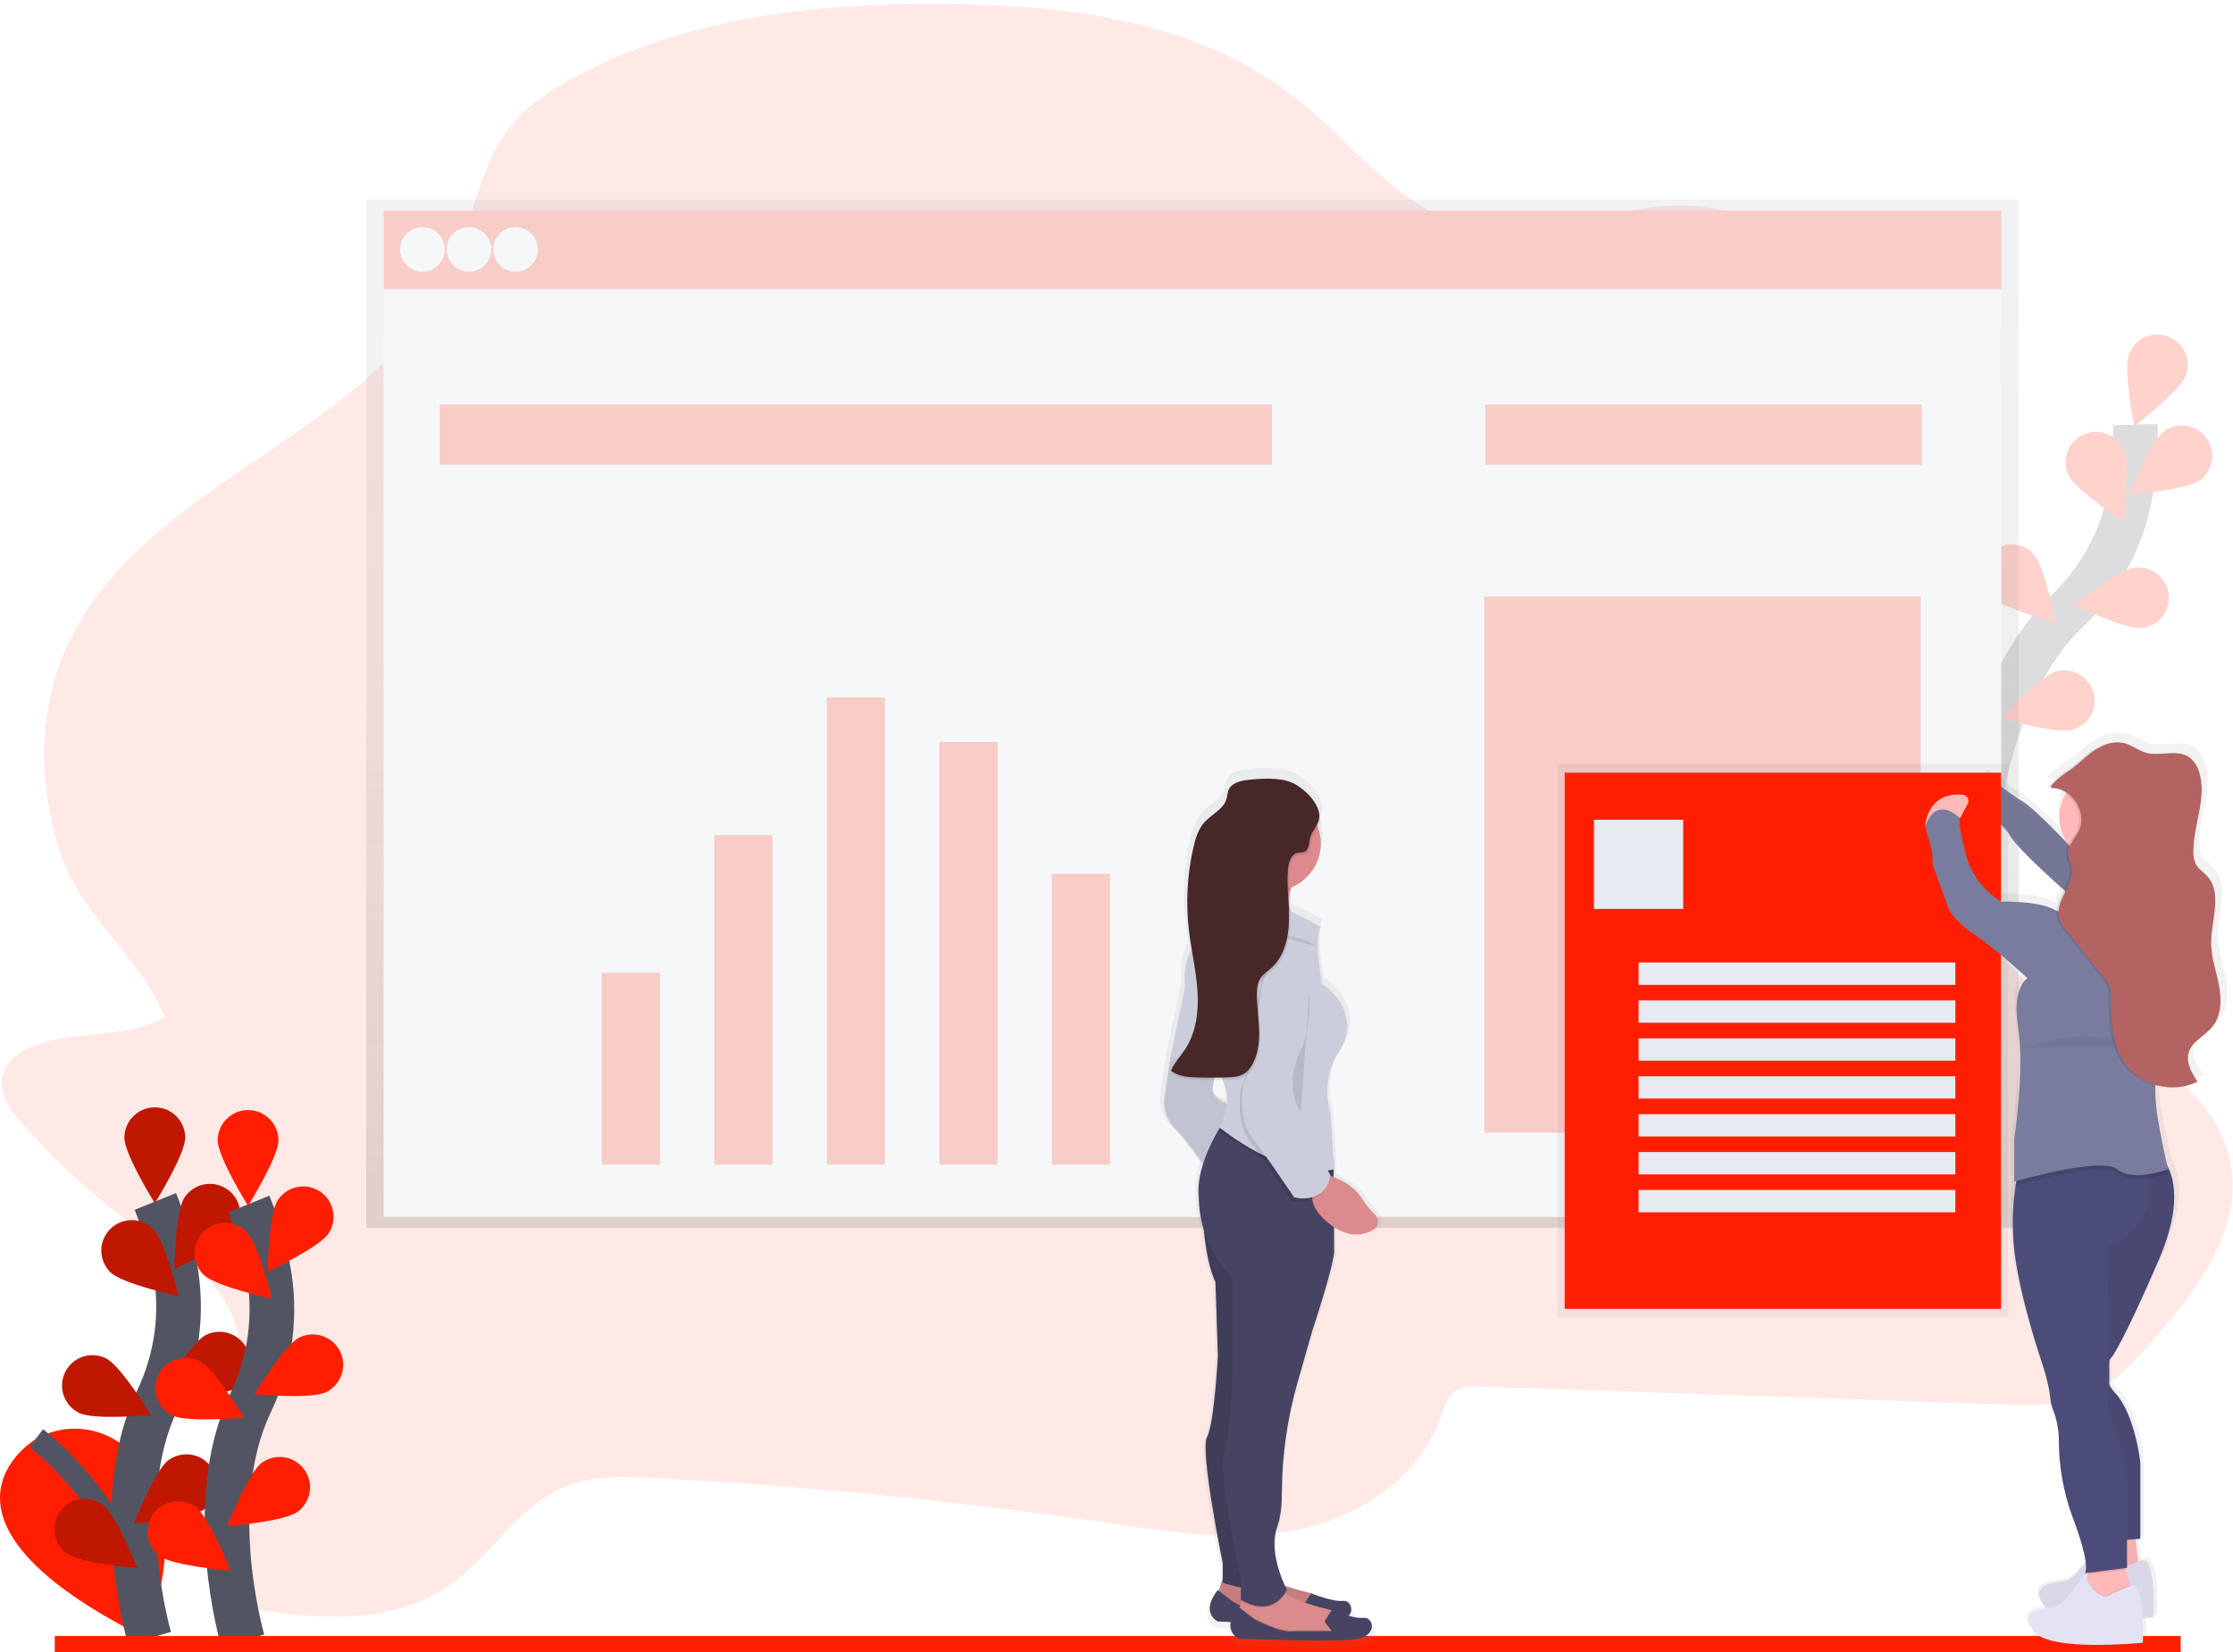 <?xml version="1.0" encoding="UTF-8"?>
<svg width="100px" height="74px" viewBox="0 0 100 74" version="1.1" xmlns="http://www.w3.org/2000/svg" xmlns:xlink="http://www.w3.org/1999/xlink">
    <!-- Generator: Sketch 50.2 (55047) - http://www.bohemiancoding.com/sketch -->
    <title>undraw_organize_resume_utk5</title>
    <desc>Created with Sketch.</desc>
    <defs>
        <linearGradient x1="50%" y1="100%" x2="50%" y2="0%" id="linearGradient-1">
            <stop stop-color="#808080" stop-opacity="0.25" offset="0%"></stop>
            <stop stop-color="#808080" stop-opacity="0.12" offset="54%"></stop>
            <stop stop-color="#808080" stop-opacity="0.1" offset="100%"></stop>
        </linearGradient>
        <linearGradient x1="102882%" y1="81541%" x2="102882%" y2="40741%" id="linearGradient-2">
            <stop stop-color="#808080" stop-opacity="0.25" offset="0%"></stop>
            <stop stop-color="#808080" stop-opacity="0.12" offset="54%"></stop>
            <stop stop-color="#808080" stop-opacity="0.1" offset="100%"></stop>
        </linearGradient>
        <linearGradient x1="79921%" y1="58903%" x2="79921%" y2="34083%" id="linearGradient-3">
            <stop stop-color="#808080" stop-opacity="0.25" offset="0%"></stop>
            <stop stop-color="#808080" stop-opacity="0.12" offset="54%"></stop>
            <stop stop-color="#808080" stop-opacity="0.1" offset="100%"></stop>
        </linearGradient>
        <linearGradient x1="222535%" y1="81755%" x2="222535%" y2="42313%" id="linearGradient-4">
            <stop stop-color="#808080" stop-opacity="0.25" offset="0%"></stop>
            <stop stop-color="#808080" stop-opacity="0.12" offset="54%"></stop>
            <stop stop-color="#808080" stop-opacity="0.1" offset="100%"></stop>
        </linearGradient>
    </defs>
    <g id="Page-1" stroke="none" stroke-width="1" fill="none" fill-rule="evenodd">
        <g id="Home-Copy-2" transform="translate(-430, -1695)">
            <g id="Group-9" transform="translate(95, 1520)">
                <g id="Group-7" transform="translate(306, 135)">
                    <g id="Group-4-Copy-2">
                        <g id="Group-34">
                            <g id="Group-12">
                                <g id="undraw_organize_resume_utk5" transform="translate(29, 40.174)">
                                    <path d="M2.763,46.343 C1.564,46.537 0.061,47.095 0.075,48.391 C0.082,49.048 0.518,49.608 0.943,50.089 C2.748,52.145 4.806,53.964 7.07,55.5 C8.151,56.233 9.313,56.933 10.031,58.065 C10.749,59.197 10.93,60.637 10.987,62.008 C11.127,65.253 10.745,68.5 9.854,71.623 C13.374,72.294 17.299,72.881 20.232,70.764 C21.988,69.497 23.176,67.373 25.133,66.494 C26.44,65.906 27.919,65.958 29.344,66.033 C36.087,66.388 42.814,67.054 49.523,68.031 C52.334,68.441 55.198,68.904 57.978,68.375 C60.758,67.845 63.494,66.118 64.518,63.318 C64.676,62.886 64.818,62.405 65.172,62.145 C65.492,61.913 65.91,61.918 66.299,61.932 L89.783,62.739 C91.07,62.783 92.402,62.819 93.579,62.29 C94.721,61.777 95.599,60.791 96.445,59.825 C98.378,57.621 100.457,54.91 99.888,51.919 C99.434,49.521 97.402,47.846 95.387,46.673 C93.372,45.5 91.149,44.54 89.668,42.665 C87.416,39.811 87.504,35.726 87.365,32.023 C87.237,28.67 86.824,25.333 86.131,22.05 C85.52,19.164 84.67,16.274 83.081,13.836 C81.492,11.399 79.061,9.447 76.312,9.089 C72.721,8.621 69.112,10.861 65.599,9.91 C62.632,9.111 60.59,6.271 58.132,4.303 C53.765,0.806 48.035,0.074 42.617,0.007 C36.873,-0.066 30.977,0.515 25.857,3.213 C24.684,3.83 23.537,4.577 22.725,5.668 C21.481,7.342 21.179,9.589 20.365,11.545 C17.083,19.422 6.41,21.12 2.945,28.912 C1.715,31.676 1.727,34.9 2.623,37.803 C3.587,40.927 6.301,42.652 7.377,45.376 C6.219,46.121 4.167,46.114 2.763,46.343 Z" id="Shape" fill="#FF1F00" fill-rule="nonzero" opacity="0.1"></path>
                                    <g id="Group" opacity="0.2" transform="translate(86.114, 14.785)">
                                        <path d="M2.353,22.27 C2.353,22.27 2.832,15.899 6.433,12.438 C7.952,10.995 8.963,9.099 9.313,7.034 C9.47,6.052 9.537,5.058 9.512,4.064" id="Shape" stroke="#535461" stroke-width="2"></path>
                                        <path d="M11.772,1.869 C11.506,2.568 9.465,4.128 9.465,4.128 C9.465,4.128 8.965,1.609 9.229,0.907 C9.494,0.204 10.279,-0.15 10.982,0.116 C11.685,0.382 12.039,1.166 11.773,1.869 L11.772,1.869 Z" id="Shape" fill="#FF1F00" fill-rule="nonzero"></path>
                                        <path d="M12.404,6.555 C11.799,7.001 9.239,7.197 9.239,7.197 C9.239,7.197 10.187,4.81 10.791,4.365 C11.182,4.077 11.697,4.019 12.143,4.214 C12.588,4.409 12.895,4.826 12.949,5.309 C13.003,5.792 12.795,6.266 12.404,6.554 L12.404,6.555 Z" id="Shape" fill="#FF1F00" fill-rule="nonzero"></path>
                                        <path d="M9.797,13.171 C9.05,13.25 6.741,12.127 6.741,12.127 C6.741,12.127 8.764,10.545 9.51,10.466 C10.258,10.386 10.927,10.928 11.006,11.675 C11.086,12.422 10.544,13.092 9.797,13.171 Z" id="Shape" fill="#FF1F00" fill-rule="nonzero"></path>
                                        <path d="M6.698,17.732 C5.975,17.932 3.509,17.22 3.509,17.22 C3.509,17.22 5.236,15.322 5.959,15.115 C6.427,14.983 6.929,15.11 7.277,15.449 C7.625,15.788 7.766,16.287 7.647,16.758 C7.527,17.229 7.166,17.6 6.698,17.732 Z" id="Shape" fill="#FF1F00" fill-rule="nonzero"></path>
                                        <path d="M6.516,6.324 C6.835,7.004 8.991,8.399 8.991,8.399 C8.991,8.399 9.298,5.849 8.979,5.169 C8.773,4.729 8.347,4.433 7.863,4.391 C7.379,4.35 6.91,4.57 6.632,4.969 C6.354,5.367 6.31,5.884 6.516,6.324 Z" id="Shape" fill="#FF1F00" fill-rule="nonzero"></path>
                                        <path d="M2.959,11.704 C3.467,12.258 5.941,12.944 5.941,12.944 C5.941,12.944 5.471,10.42 4.963,9.866 C4.455,9.312 3.595,9.275 3.041,9.783 C2.488,10.29 2.45,11.151 2.958,11.704 L2.959,11.704 Z" id="Shape" fill="#FF1F00" fill-rule="nonzero"></path>
                                        <path d="M0.22,17.408 C0.626,18.039 2.95,19.133 2.95,19.133 C2.95,19.133 2.913,16.565 2.506,15.936 C2.1,15.305 1.258,15.123 0.626,15.529 C-0.005,15.936 -0.187,16.778 0.22,17.41 L0.22,17.408 Z" id="Shape" fill="#FF1F00" fill-rule="nonzero"></path>
                                    </g>
                                    <polygon id="Shape" fill="url(#linearGradient-1)" fill-rule="nonzero" points="16.398 8.774 16.398 12.368 16.398 54.828 90.404 54.828 90.404 12.368 90.404 8.774"></polygon>
                                    <rect id="Rectangle-path" fill="#F6F7F9" fill-rule="nonzero" x="17.18" y="9.261" width="72.443" height="3.517"></rect>
                                    <g id="Group" opacity="0.2" transform="translate(17.083, 9.191)" fill="#FF1F00" fill-rule="nonzero">
                                        <rect id="Rectangle-path" x="0.097" y="0.07" width="72.443" height="3.517"></rect>
                                    </g>
                                    <rect id="Rectangle-path" fill="#F6F7F9" fill-rule="nonzero" x="17.18" y="12.778" width="72.443" height="41.563"></rect>
                                    <circle id="Oval" fill="#F6F7F9" fill-rule="nonzero" cx="18.917" cy="10.998" r="1"></circle>
                                    <circle id="Oval" fill="#F6F7F9" fill-rule="nonzero" cx="21.001" cy="10.998" r="1"></circle>
                                    <circle id="Oval" fill="#F6F7F9" fill-rule="nonzero" cx="23.086" cy="10.998" r="1"></circle>
                                    <g id="Group" opacity="0.2" transform="translate(19.68, 17.882)" fill="#FF1F00" fill-rule="nonzero">
                                        <rect id="Rectangle-path" x="0.018" y="0.065" width="37.264" height="2.692"></rect>
                                    </g>
                                    <g id="Group" opacity="0.2" transform="translate(66.434, 17.882)" fill="#FF1F00" fill-rule="nonzero">
                                        <rect id="Rectangle-path" x="0.083" y="0.065" width="19.543" height="2.692"></rect>
                                    </g>
                                    <g id="Group" opacity="0.2" transform="translate(26.873, 30.969)" fill="#FF1F00" fill-rule="nonzero">
                                        <rect id="Rectangle-path" x="0.078" y="12.429" width="2.605" height="8.599"></rect>
                                        <rect id="Rectangle-path" x="5.116" y="6.261" width="2.605" height="14.766"></rect>
                                        <rect id="Rectangle-path" x="10.154" y="0.094" width="2.605" height="20.933"></rect>
                                        <rect id="Rectangle-path" x="15.192" y="2.092" width="2.605" height="18.936"></rect>
                                        <rect id="Rectangle-path" x="20.23" y="7.998" width="2.605" height="13.029"></rect>
                                    </g>
                                    <g id="Group" opacity="0.2" transform="translate(66.434, 26.474)" fill="#FF1F00" fill-rule="nonzero">
                                        <rect id="Rectangle-path" x="0.04" y="0.073" width="19.543" height="24.017"></rect>
                                    </g>
                                    <path d="M99.685,43.636 C99.56,43.001 99.321,42.38 99.315,41.732 C99.306,40.681 99.865,39.461 99.13,38.684 C98.962,38.507 98.737,38.376 98.612,38.169 C98.518,37.99 98.473,37.789 98.483,37.587 C98.471,36.362 99.146,35.117 98.741,33.955 C98.662,33.694 98.499,33.467 98.278,33.309 C98.044,33.157 97.778,33.128 97.492,33.133 C97.233,33.133 96.96,33.162 96.692,33.167 C96.541,33.167 96.39,33.147 96.244,33.108 C95.934,33.02 95.671,32.817 95.365,32.717 C95.204,32.665 95.034,32.642 94.865,32.648 C94.194,32.626 93.58,33.073 93.103,33.505 C92.865,33.706 92.613,33.889 92.349,34.054 C92.389,34.026 91.417,34.693 91.782,34.7 C92.043,34.708 92.296,34.796 92.505,34.952 C92.052,35.651 92.092,36.561 92.605,37.218 C92.447,37.062 92.271,36.891 92.091,36.718 C91.555,36.192 90.807,35.486 90.456,35.293 C89.877,34.982 89.051,34.307 89.051,34.307 C89.051,34.307 87.977,34.906 88.308,35.738 C88.465,35.787 88.619,35.848 88.768,35.919 C88.768,36.03 88.79,36.139 88.831,36.242 C89.171,36.349 89.492,36.507 89.785,36.709 C89.818,36.755 89.849,36.803 89.877,36.852 C90.02,37.102 90.465,37.556 91.008,38.062 C91.39,38.445 91.892,38.902 92.393,39.343 C92.242,39.642 92.083,39.942 92.055,40.242 C92.016,40.227 91.979,40.209 91.942,40.19 C91.199,39.79 89.465,39.832 89.465,39.832 C89.465,39.832 88.019,39.077 87.73,37.368 C87.73,37.368 87.442,36.334 87.523,36.056 L87.518,36.056 L87.555,36.048 L87.902,35.42 C87.946,35.336 87.945,35.236 87.899,35.154 C87.853,35.071 87.769,35.018 87.674,35.012 C85.984,34.86 85.904,36.411 85.904,36.411 L85.919,36.411 L85.914,36.424 C86.121,37.418 86.286,37.338 86.245,38.133 L86.905,39.882 C86.905,39.882 86.946,40.482 88.144,41.274 C89.342,42.066 90.704,43.302 90.704,43.302 C90.704,43.302 89.982,43.679 90.25,45.409 C90.577,47.522 90.085,50.537 90.085,50.537 L90.085,52.486 L90.177,52.461 C90.165,52.525 90.154,52.594 90.142,52.669 C89.989,53.648 89.97,54.643 90.085,55.627 C90.333,57.695 91.324,60.522 91.324,60.522 C91.324,60.522 91.695,61.516 91.778,62.312 C91.791,62.469 91.827,62.624 91.884,62.771 C92.07,63.208 92.169,63.676 92.174,64.151 C92.17,65.343 92.386,66.525 92.81,67.638 C93.229,68.701 93.385,69.325 93.431,69.688 C93.131,70.076 92.745,70.499 92.439,70.54 C91.86,70.62 90.745,70.699 91.489,71.653 C91.514,71.686 91.543,71.717 91.574,71.744 C91.01,71.834 90.39,72.032 90.993,72.806 C91.736,73.76 96.113,73.323 96.113,73.323 C96.113,73.323 96.141,72.792 96.113,72.21 C96.42,72.189 96.612,72.17 96.612,72.17 C96.612,72.17 96.736,69.864 96.2,69.585 C96.101,69.596 96.003,69.62 95.91,69.655 C95.852,69.337 95.81,68.94 95.78,68.647 L95.993,68.631 L95.993,68.615 L96.006,68.615 L96.006,65.141 C96.006,65.141 95.758,62.994 94.85,62.044 C94.733,61.924 94.633,61.79 94.55,61.644 L94.538,61.619 C94.544,61.348 94.544,60.981 94.538,60.56 L94.551,60.537 C94.567,60.511 94.583,60.489 94.598,60.468 C94.619,60.44 94.642,60.413 94.666,60.388 L94.679,60.371 C94.679,60.371 95.179,59.771 96.868,55.997 C97.9,53.693 97.627,52.401 97.258,51.734 C97.18,51.435 97.017,50.763 96.813,49.613 C96.73,49.125 96.69,48.631 96.694,48.136 C96.95,48.2 97.214,48.229 97.478,48.224 C97.892,48.233 98.302,48.145 98.676,47.968 C98.407,47.574 98.125,47.113 98.261,46.66 C98.415,46.145 99.024,45.908 99.376,45.493 C99.799,44.99 99.81,44.273 99.685,43.636 Z" id="Shape" fill="url(#linearGradient-2)" fill-rule="nonzero"></path>
                                    <path d="M89.222,34.731 C89.222,34.731 88.197,35.323 88.512,36.151 C88.512,36.151 89.577,36.467 90.011,37.255 C90.445,38.043 93.796,40.882 93.796,40.882 L96.244,39.66 C96.244,39.66 95.394,38.525 92.704,37.732 C92.704,37.732 91.119,36.034 90.566,35.717 C90.014,35.401 89.222,34.731 89.222,34.731 Z" id="Shape" fill="#797C9C" fill-rule="nonzero"></path>
                                    <path d="M89.721,35.231 C89.721,35.231 88.696,35.822 89.012,36.65 C89.012,36.65 90.077,36.966 90.51,37.754 C90.944,38.542 94.296,41.382 94.296,41.382 L96.743,40.16 C96.743,40.16 95.893,39.025 93.204,38.232 C93.204,38.232 91.618,36.533 91.066,36.217 C90.513,35.9 89.721,35.231 89.721,35.231 Z" id="Shape" fill="#000000" fill-rule="nonzero" opacity="0.05"></path>
                                    <path d="M1.56,64.318 C1.56,64.318 -4.2,67.793 6.419,73.144 C6.419,73.144 8.758,68.8 6.172,65.259 C5.132,63.83 3.189,63.404 1.647,64.268 L1.56,64.318 Z" id="Shape" fill="#FF1F00" fill-rule="nonzero"></path>
                                    <path d="M1.626,64.244 C1.626,64.244 6.556,68.015 6.422,73.143" id="Shape" stroke="#535461"></path>
                                    <path d="M6.697,73.207 C6.697,73.207 4.892,67.074 7.033,62.567 C7.944,60.681 8.219,58.55 7.816,56.495 C7.617,55.52 7.329,54.566 6.956,53.644" id="Shape" stroke="#535461" stroke-width="2"></path>
                                    <path d="M8.293,50.79 C8.293,51.541 6.933,53.719 6.933,53.719 C6.933,53.719 5.573,51.541 5.573,50.79 C5.573,50.039 6.182,49.43 6.934,49.43 C7.685,49.43 8.294,50.039 8.294,50.79 L8.293,50.79 Z" id="Shape" fill="#FF1F00" fill-rule="nonzero"></path>
                                    <path d="M10.54,54.954 C10.132,55.584 7.807,56.673 7.807,56.673 C7.807,56.673 7.849,54.106 8.258,53.477 C8.522,53.069 8.983,52.833 9.469,52.858 C9.954,52.883 10.389,53.164 10.61,53.597 C10.831,54.03 10.805,54.547 10.54,54.955 L10.54,54.954 Z" id="Shape" fill="#FF1F00" fill-rule="nonzero"></path>
                                    <path d="M10.443,62.063 C9.772,62.402 7.215,62.163 7.215,62.163 C7.215,62.163 8.547,59.965 9.218,59.629 C9.888,59.291 10.706,59.561 11.044,60.231 C11.383,60.902 11.113,61.72 10.443,62.058 L10.443,62.063 Z" id="Shape" fill="#FF1F00" fill-rule="nonzero"></path>
                                    <path d="M9.157,67.426 C8.557,67.872 5.993,68.074 5.993,68.074 C5.993,68.074 6.935,65.685 7.539,65.239 C7.93,64.95 8.445,64.891 8.891,65.085 C9.336,65.279 9.645,65.696 9.699,66.179 C9.754,66.661 9.547,67.137 9.157,67.426 Z" id="Shape" fill="#FF1F00" fill-rule="nonzero"></path>
                                    <path d="M4.952,56.819 C5.491,57.343 8.001,57.885 8.001,57.885 C8.001,57.885 7.387,55.388 6.847,54.868 C6.499,54.529 5.996,54.402 5.528,54.534 C5.06,54.666 4.698,55.038 4.579,55.51 C4.459,55.981 4.601,56.48 4.949,56.819 L4.952,56.819 Z" id="Shape" fill="#FF1F00" fill-rule="nonzero"></path>
                                    <path d="M3.527,63.11 C4.198,63.449 6.755,63.21 6.755,63.21 C6.755,63.21 5.423,61.012 4.752,60.676 C4.082,60.338 3.264,60.608 2.926,61.278 C2.587,61.949 2.857,62.767 3.527,63.105 L3.527,63.11 Z" id="Shape" fill="#FF1F00" fill-rule="nonzero"></path>
                                    <path d="M2.983,69.414 C3.582,69.86 6.147,70.062 6.147,70.062 C6.147,70.062 5.205,67.673 4.6,67.227 C3.997,66.78 3.145,66.908 2.698,67.511 C2.252,68.115 2.379,68.967 2.983,69.414 Z" id="Shape" fill="#FF1F00" fill-rule="nonzero"></path>
                                    <path d="M8.293,50.79 C8.293,51.541 6.933,53.719 6.933,53.719 C6.933,53.719 5.573,51.541 5.573,50.79 C5.573,50.039 6.182,49.43 6.934,49.43 C7.685,49.43 8.294,50.039 8.294,50.79 L8.293,50.79 Z" id="Shape" fill="#000000" fill-rule="nonzero" opacity="0.25"></path>
                                    <path d="M10.54,54.954 C10.132,55.584 7.807,56.673 7.807,56.673 C7.807,56.673 7.849,54.106 8.258,53.477 C8.522,53.069 8.983,52.833 9.469,52.858 C9.954,52.883 10.389,53.164 10.61,53.597 C10.831,54.03 10.805,54.547 10.54,54.955 L10.54,54.954 Z" id="Shape" fill="#000000" fill-rule="nonzero" opacity="0.25"></path>
                                    <path d="M10.443,62.063 C9.772,62.402 7.215,62.163 7.215,62.163 C7.215,62.163 8.547,59.965 9.218,59.629 C9.888,59.291 10.706,59.561 11.044,60.231 C11.383,60.902 11.113,61.72 10.443,62.058 L10.443,62.063 Z" id="Shape" fill="#000000" fill-rule="nonzero" opacity="0.25"></path>
                                    <path d="M9.157,67.426 C8.557,67.872 5.993,68.074 5.993,68.074 C5.993,68.074 6.935,65.685 7.539,65.239 C7.93,64.95 8.445,64.891 8.891,65.085 C9.336,65.279 9.645,65.696 9.699,66.179 C9.754,66.661 9.547,67.137 9.157,67.426 Z" id="Shape" fill="#000000" fill-rule="nonzero" opacity="0.25"></path>
                                    <path d="M4.952,56.819 C5.491,57.343 8.001,57.885 8.001,57.885 C8.001,57.885 7.387,55.388 6.847,54.868 C6.499,54.529 5.996,54.402 5.528,54.534 C5.06,54.666 4.698,55.038 4.579,55.51 C4.459,55.981 4.601,56.48 4.949,56.819 L4.952,56.819 Z" id="Shape" fill="#000000" fill-rule="nonzero" opacity="0.25"></path>
                                    <path d="M3.527,63.11 C4.198,63.449 6.755,63.21 6.755,63.21 C6.755,63.21 5.423,61.012 4.752,60.676 C4.082,60.338 3.264,60.608 2.926,61.278 C2.587,61.949 2.857,62.767 3.527,63.105 L3.527,63.11 Z" id="Shape" fill="#000000" fill-rule="nonzero" opacity="0.25"></path>
                                    <path d="M2.983,69.414 C3.582,69.86 6.147,70.062 6.147,70.062 C6.147,70.062 5.205,67.673 4.6,67.227 C3.997,66.78 3.145,66.908 2.698,67.511 C2.252,68.115 2.379,68.967 2.983,69.414 Z" id="Shape" fill="#000000" fill-rule="nonzero" opacity="0.25"></path>
                                    <path d="M10.874,73.324 C10.874,73.324 9.069,67.195 11.213,62.684 C12.124,60.798 12.399,58.667 11.996,56.611 C11.797,55.637 11.509,54.683 11.136,53.761" id="Shape" stroke="#535461" stroke-width="2"></path>
                                    <path d="M12.47,50.91 C12.47,51.661 11.11,53.839 11.11,53.839 C11.11,53.839 9.75,51.661 9.75,50.91 C9.75,50.159 10.359,49.55 11.11,49.55 C11.862,49.55 12.471,50.159 12.471,50.91 L12.47,50.91 Z" id="Shape" fill="#FF1F00" fill-rule="nonzero"></path>
                                    <path d="M14.718,55.07 C14.31,55.7 11.985,56.789 11.985,56.789 C11.985,56.789 12.027,54.222 12.436,53.592 C12.844,52.962 13.686,52.782 14.316,53.19 C14.947,53.599 15.127,54.441 14.718,55.071 L14.718,55.07 Z" id="Shape" fill="#FF1F00" fill-rule="nonzero"></path>
                                    <path d="M14.619,62.179 C13.949,62.517 11.392,62.279 11.392,62.279 C11.392,62.279 12.724,60.081 13.395,59.745 C13.829,59.526 14.348,59.556 14.755,59.823 C15.161,60.09 15.395,60.554 15.367,61.04 C15.339,61.526 15.054,61.96 14.619,62.179 Z" id="Shape" fill="#FF1F00" fill-rule="nonzero"></path>
                                    <path d="M13.334,67.542 C12.734,67.989 10.17,68.191 10.17,68.191 C10.17,68.191 11.112,65.802 11.716,65.356 C12.107,65.067 12.622,65.008 13.068,65.202 C13.513,65.396 13.821,65.813 13.876,66.295 C13.931,66.778 13.724,67.254 13.334,67.542 Z" id="Shape" fill="#FF1F00" fill-rule="nonzero"></path>
                                    <path d="M9.131,56.935 C9.669,57.459 12.18,58.001 12.18,58.001 C12.18,58.001 11.565,55.503 11.026,54.984 C10.677,54.645 10.175,54.518 9.707,54.65 C9.239,54.782 8.877,55.154 8.758,55.625 C8.638,56.097 8.779,56.596 9.128,56.935 L9.131,56.935 Z" id="Shape" fill="#FF1F00" fill-rule="nonzero"></path>
                                    <path d="M7.704,63.226 C8.375,63.564 10.932,63.326 10.932,63.326 C10.932,63.326 9.599,61.128 8.929,60.792 C8.258,60.454 7.441,60.723 7.102,61.394 C6.764,62.065 7.034,62.883 7.704,63.221 L7.704,63.226 Z" id="Shape" fill="#FF1F00" fill-rule="nonzero"></path>
                                    <path d="M7.16,69.53 C7.759,69.977 10.324,70.179 10.324,70.179 C10.324,70.179 9.382,67.79 8.777,67.344 C8.173,66.897 7.322,67.024 6.875,67.628 C6.428,68.232 6.556,69.084 7.16,69.53 Z" id="Shape" fill="#FF1F00" fill-rule="nonzero"></path>
                                    <rect id="Rectangle-path" fill="#FF1F00" fill-rule="nonzero" x="2.452" y="73.11" width="95.205" height="1"></rect>
                                    <rect id="Rectangle-path" fill="url(#linearGradient-3)" fill-rule="nonzero" x="69.753" y="34.049" width="20.177" height="24.795"></rect>
                                    <rect id="Rectangle-path" fill="#FF1F00" fill-rule="nonzero" x="70.07" y="34.439" width="19.543" height="24.017"></rect>
                                    <rect id="Rectangle-path" fill="#E8EAF1" fill-rule="nonzero" x="71.383" y="36.546" width="3.996" height="3.996"></rect>
                                    <rect id="Rectangle-path" fill="#E8EAF1" fill-rule="nonzero" x="73.381" y="42.94" width="14.186" height="1"></rect>
                                    <rect id="Rectangle-path" fill="#E8EAF1" fill-rule="nonzero" x="73.381" y="44.638" width="14.186" height="1"></rect>
                                    <rect id="Rectangle-path" fill="#E8EAF1" fill-rule="nonzero" x="73.381" y="46.337" width="14.186" height="1"></rect>
                                    <rect id="Rectangle-path" fill="#E8EAF1" fill-rule="nonzero" x="73.381" y="48.035" width="14.186" height="1"></rect>
                                    <rect id="Rectangle-path" fill="#E8EAF1" fill-rule="nonzero" x="73.381" y="49.733" width="14.186" height="1"></rect>
                                    <rect id="Rectangle-path" fill="#E8EAF1" fill-rule="nonzero" x="73.381" y="51.432" width="14.186" height="1"></rect>
                                    <rect id="Rectangle-path" fill="#E8EAF1" fill-rule="nonzero" x="73.381" y="53.13" width="14.186" height="1"></rect>
                                    <path d="M95.609,68.362 C95.609,68.362 95.727,70.096 95.925,70.294 C96.123,70.492 94.151,70.609 94.151,70.609 L94.427,68.362 L95.609,68.362 Z" id="Shape" fill="#FFB9B9" fill-rule="nonzero"></path>
                                    <path d="M95.609,68.362 C95.609,68.362 95.727,70.096 95.925,70.294 C96.123,70.492 94.151,70.609 94.151,70.609 L94.427,68.362 L95.609,68.362 Z" id="Shape" fill="#000000" fill-rule="nonzero" opacity="0.05"></path>
                                    <path d="M96.044,69.702 C96.044,69.702 95.768,69.702 94.782,70.215 C94.782,70.215 94.112,70.097 93.836,69.15 C93.836,69.15 93.008,70.569 92.457,70.648 C91.905,70.727 90.84,70.806 91.549,71.752 C92.259,72.698 96.439,72.265 96.439,72.265 C96.439,72.265 96.555,69.978 96.044,69.702 Z" id="Shape" fill="#E4E2F3" fill-rule="nonzero"></path>
                                    <path d="M96.044,69.702 C96.044,69.702 95.768,69.702 94.782,70.215 C94.782,70.215 94.112,70.097 93.836,69.15 C93.836,69.15 93.008,70.569 92.457,70.648 C91.905,70.727 90.84,70.806 91.549,71.752 C92.259,72.698 96.439,72.265 96.439,72.265 C96.439,72.265 96.555,69.978 96.044,69.702 Z" id="Shape" fill="#000000" fill-rule="nonzero" opacity="0.05"></path>
                                    <path d="M95.452,71.043 L95.176,71.792 L93.363,71.28 L93.463,70.536 L93.488,70.357 L93.556,69.857 C93.556,69.857 95.094,69.463 95.094,69.657 C95.114,69.82 95.148,69.981 95.194,70.138 C95.257,70.381 95.336,70.656 95.394,70.837 C95.428,70.964 95.452,71.043 95.452,71.043 Z" id="Shape" fill="#FFB9B9" fill-rule="nonzero"></path>
                                    <path d="M94.462,60.76 C94.261,61.099 94.261,61.52 94.462,61.859 C94.539,62.002 94.634,62.133 94.745,62.252 C95.612,63.198 95.849,65.327 95.849,65.327 L95.849,68.756 L95.258,68.801 L94.312,68.874 L92.892,63.039 C92.892,63.039 92.064,58.781 92.459,58.032 C92.853,57.283 93.208,52.591 93.208,52.591 L93.535,52.253 L94.312,51.449 L96.559,51.449 C96.739,51.577 96.889,51.744 96.997,51.937 C97.375,52.561 97.713,53.86 96.678,56.258 C95.062,60.003 94.588,60.594 94.588,60.594 C94.54,60.645 94.497,60.7 94.462,60.76 Z" id="Shape" fill="#4C4C78" fill-rule="nonzero"></path>
                                    <path d="M94.475,60.743 C94.274,61.082 94.274,61.503 94.475,61.842 C94.552,61.985 94.647,62.116 94.758,62.235 C95.625,63.181 95.862,65.31 95.862,65.31 L95.862,68.739 L95.271,68.784 L94.325,68.857 L92.905,63.022 C92.905,63.022 92.077,58.764 92.472,58.015 C92.866,57.266 93.221,52.574 93.221,52.574 L93.548,52.236 L94.325,51.432 L96.572,51.432 C96.752,51.56 96.902,51.727 97.01,51.92 C97.388,52.544 97.726,53.843 96.691,56.241 C95.075,59.986 94.601,60.577 94.601,60.577 C94.553,60.628 94.51,60.683 94.475,60.743 Z" id="Shape" fill="#000000" fill-rule="nonzero" opacity="0.05"></path>
                                    <path d="M95.198,70.143 L93.491,70.357 L93.559,69.857 C93.559,69.857 95.097,69.463 95.097,69.657 C95.117,69.822 95.151,69.984 95.198,70.143 Z" id="Shape" fill="#000000" fill-rule="nonzero" opacity="0.1"></path>
                                    <path d="M94.346,55.706 C94.346,55.706 94.446,58.81 94.46,60.76 C94.46,61.202 94.46,61.583 94.46,61.859 C94.462,62.004 94.451,62.149 94.428,62.292 C94.31,62.646 94.545,63.435 94.545,63.435 C95.137,64.993 95.379,66.662 95.255,68.324 L95.255,70.058 L93.363,70.295 C93.363,70.295 93.678,70.058 92.81,67.771 C92.404,66.663 92.198,65.492 92.202,64.313 C92.197,63.843 92.103,63.379 91.925,62.944 C91.871,62.798 91.837,62.644 91.825,62.489 C91.746,61.7 91.392,60.714 91.392,60.714 C91.392,60.714 90.446,57.917 90.209,55.865 C90.099,54.889 90.118,53.903 90.264,52.932 C90.299,52.685 90.346,52.441 90.406,52.199 C90.406,52.199 94.26,49.773 95.715,51.45 C95.855,51.614 95.967,51.801 96.044,52.002 C96.124,52.201 96.186,52.407 96.23,52.616 C96.682,54.839 94.346,55.706 94.346,55.706 Z" id="Shape" fill="#4C4C78" fill-rule="nonzero"></path>
                                    <circle id="Oval" fill="#FFB9B9" fill-rule="nonzero" cx="94.229" cy="36.428" r="2.011"></circle>
                                    <path d="M93.125,37.688 C93.125,37.688 93.953,40.014 93.125,41.237 C92.297,42.46 95.766,42.065 95.766,42.065 L97.107,40.449 C97.107,40.449 95.529,40.449 95.451,37.688 C95.372,34.928 93.125,37.688 93.125,37.688 Z" id="Shape" fill="#FFB9B9" fill-rule="nonzero"></path>
                                    <path d="M97.107,52.395 C96.821,52.493 96.527,52.567 96.229,52.614 C95.738,52.69 95.159,52.693 94.82,52.395 C94.62,52.218 94.121,52.195 93.53,52.253 C92.279,52.373 90.585,52.839 90.262,52.931 C90.297,52.684 90.344,52.44 90.404,52.198 C90.404,52.198 94.258,49.772 95.713,51.449 L96.554,51.449 C96.734,51.577 96.884,51.744 96.992,51.937 C97.065,52.251 97.107,52.395 97.107,52.395 Z" id="Shape" fill="#000000" fill-rule="nonzero" opacity="0.1"></path>
                                    <path d="M95.452,71.043 L95.176,71.792 L93.363,71.28 L93.463,70.536 C93.774,71.226 94.306,71.32 94.306,71.32 C94.652,71.128 95.015,70.969 95.391,70.844 C95.428,70.964 95.452,71.043 95.452,71.043 Z" id="Shape" fill="#000000" fill-rule="nonzero" opacity="0.1"></path>
                                    <path d="M95.569,70.846 C95.569,70.846 95.294,70.846 94.308,71.359 C94.308,71.359 93.637,71.241 93.362,70.294 C93.362,70.294 92.533,71.713 91.982,71.792 C91.431,71.871 90.366,71.95 91.075,72.896 C91.784,73.842 95.964,73.409 95.964,73.409 C95.964,73.409 96.082,71.122 95.569,70.846 Z" id="Shape" fill="#E4E2F3" fill-rule="nonzero"></path>
                                    <path d="M86.216,36.812 C86.216,36.812 86.293,35.277 87.906,35.427 C87.997,35.436 88.077,35.489 88.12,35.569 C88.164,35.649 88.165,35.745 88.124,35.826 L87.793,36.449 L86.216,36.812 Z" id="Shape" fill="#FFB9B9" fill-rule="nonzero"></path>
                                    <path d="M95.53,40.921 C95.53,40.921 93.598,40.605 93.086,40.212 C93.086,40.212 92.691,40.961 91.982,40.566 C91.273,40.172 89.616,40.212 89.616,40.212 C88.738,39.674 88.134,38.783 87.96,37.767 C87.96,37.767 87.684,36.742 87.76,36.469 C87.76,36.469 86.735,35.404 86.223,36.823 C86.423,37.809 86.577,37.73 86.538,38.521 L87.169,40.256 C87.169,40.256 87.208,40.847 88.352,41.635 C89.496,42.424 90.796,43.646 90.796,43.646 C90.796,43.646 90.106,44.021 90.363,45.736 C90.676,47.834 90.205,50.822 90.205,50.822 L90.205,52.754 C90.205,52.754 94.148,51.611 94.817,52.202 C95.487,52.792 97.104,52.202 97.104,52.202 C97.104,52.202 96.904,51.531 96.63,49.915 C96.357,48.299 96.669,46.718 96.669,46.718 C96.669,46.718 97.694,43.998 98.168,42.894 C98.641,41.79 97.813,40.297 96.985,39.74 C96.157,39.184 95.849,39.519 95.849,39.519 C95.849,39.519 97.305,40.566 95.53,40.921 Z" id="Shape" fill="#797C9C" fill-rule="nonzero"></path>
                                    <path d="M90.465,46.741 C90.465,46.741 90.779,46.639 92.356,46.323 C93.932,46.007 96.692,46.745 96.692,46.745" id="Shape" fill="#000000" fill-rule="nonzero" opacity="0.05"></path>
                                    <path d="M91.827,35.125 C92.726,35.144 93.392,36.253 92.993,37.053 C92.818,37.405 92.48,37.714 92.514,38.105 C92.53,38.283 92.625,38.444 92.666,38.617 C92.855,39.417 91.899,40.165 92.118,40.954 C92.193,41.166 92.309,41.36 92.46,41.526 L94.12,43.618 C94.221,43.734 94.304,43.863 94.368,44.002 C94.431,44.2 94.455,44.409 94.44,44.616 C94.432,45.615 94.497,46.687 95.086,47.498 C95.794,48.471 97.238,48.82 98.312,48.278 C98.054,47.887 97.785,47.43 97.912,46.979 C98.059,46.469 98.64,46.233 98.976,45.821 C99.382,45.322 99.392,44.612 99.276,43.982 C99.16,43.352 98.927,42.735 98.922,42.094 C98.914,41.052 99.448,39.841 98.745,39.072 C98.584,38.896 98.371,38.766 98.251,38.56 C98.16,38.382 98.118,38.183 98.127,37.983 C98.116,36.768 98.76,35.532 98.374,34.381 C98.3,34.124 98.145,33.899 97.931,33.739 C97.384,33.371 96.624,33.728 95.991,33.539 C95.691,33.453 95.445,33.251 95.152,33.152 C94.363,32.885 93.632,33.421 93.087,33.934 C92.86,34.132 92.619,34.314 92.367,34.478 C92.406,34.457 91.478,35.118 91.827,35.125 Z" id="Shape" fill="#000000" fill-rule="nonzero" opacity="0.1"></path>
                                    <path d="M91.927,35.125 C92.826,35.144 93.492,36.253 93.093,37.053 C92.918,37.405 92.579,37.714 92.614,38.105 C92.63,38.283 92.725,38.444 92.766,38.617 C92.955,39.417 91.999,40.165 92.218,40.954 C92.292,41.166 92.409,41.36 92.559,41.526 L94.22,43.618 C94.321,43.734 94.404,43.863 94.468,44.002 C94.531,44.2 94.555,44.409 94.539,44.616 C94.531,45.615 94.596,46.687 95.186,47.498 C95.894,48.471 97.338,48.82 98.412,48.278 C98.154,47.887 97.885,47.43 98.012,46.979 C98.159,46.469 98.74,46.233 99.076,45.821 C99.482,45.322 99.492,44.612 99.376,43.982 C99.26,43.352 99.027,42.735 99.022,42.094 C99.014,41.052 99.547,39.841 98.845,39.072 C98.684,38.896 98.471,38.766 98.351,38.56 C98.26,38.382 98.218,38.183 98.227,37.983 C98.216,36.768 98.86,35.532 98.474,34.381 C98.4,34.124 98.244,33.899 98.031,33.739 C97.484,33.371 96.724,33.728 96.091,33.539 C95.791,33.453 95.544,33.251 95.252,33.152 C94.463,32.885 93.732,33.421 93.187,33.934 C92.96,34.132 92.719,34.314 92.467,34.478 C92.505,34.457 91.577,35.118 91.927,35.125 Z" id="Shape" fill="#B36362" fill-rule="nonzero"></path>
                                    <path d="M61.746,54.141 C61.518,53.927 61.319,53.684 61.156,53.417 C60.81,52.873 60.232,52.58 59.835,52.435 L59.835,52.258 L59.859,52.258 L59.848,52.094 L59.859,52.094 L59.831,51.66 L59.69,49.495 C59.69,49.495 59.181,48.043 60.08,46.714 C60.979,45.386 60.136,44.111 59.291,43.612 C59.291,43.612 58.891,41.507 59.235,41.009 C58.775,40.742 58.302,40.501 57.816,40.287 C57.809,40.261 57.802,40.234 57.795,40.207 C57.786,40.007 57.774,39.814 57.763,39.618 C57.775,39.517 57.793,39.417 57.819,39.319 C57.83,39.278 57.842,39.236 57.855,39.193 C58.683,38.872 59.23,38.077 59.235,37.189 C59.235,36.935 59.19,36.683 59.101,36.446 C59.145,36.372 59.178,36.293 59.201,36.21 C59.245,35.971 59.197,35.724 59.067,35.518 C58.843,35.019 58.279,34.562 57.868,34.396 C57.282,34.156 56.399,34.213 55.788,34.286 C55.446,34.327 55.054,34.443 54.93,34.759 C54.897,34.879 54.871,35.001 54.852,35.124 C54.724,35.607 54.17,35.833 53.827,36.203 C53.527,36.529 53.392,36.971 53.294,37.402 C53.012,38.635 52.945,39.908 53.094,41.165 C53.129,41.455 53.175,41.742 53.224,42.03 C53.018,42.32 52.832,42.829 52.917,43.728 L52.241,46.941 L51.959,48.824 C51.882,49.359 52.071,49.897 52.467,50.265 C52.898,50.688 53.422,51.405 53.744,51.869 C53.604,52.28 53.534,52.712 53.538,53.146 C53.545,53.346 53.556,53.534 53.57,53.716 C53.599,54.1 53.672,54.478 53.786,54.845 C53.865,55.618 54.022,56.607 54.328,57.243 L54.441,60.621 C54.441,60.621 54.272,63.723 53.933,64.333 C53.594,64.942 54.666,70.094 54.666,70.094 L54.666,70.814 L54.486,71.342 L54.441,71.308 C53.594,72.361 54.441,72.748 54.441,72.748 C54.441,72.748 54.67,72.759 55.04,72.773 C54.975,73.076 55.124,73.385 55.401,73.523 C55.401,73.523 60.196,73.745 61.041,73.523 C61.886,73.302 61.661,72.524 61.21,72.581 C60.981,72.589 60.753,72.559 60.534,72.493 C60.798,72.184 60.587,71.765 60.252,71.806 C59.8,71.861 58.785,71.46 58.785,71.46 L58.785,71.467 C58.753,71.454 58.719,71.444 58.685,71.437 C58.308,71.351 57.936,71.246 57.569,71.122 C57.352,70.655 56.85,69.401 57.21,68.425 C57.373,67.985 57.426,67.4 57.426,66.832 C57.434,65.121 57.684,63.42 58.168,61.779 L58.844,59.455 C58.844,59.455 59.803,56.629 59.859,55.858 L59.851,54.727 C60.644,55.238 61.274,55.083 61.676,54.846 C61.799,54.776 61.88,54.652 61.893,54.512 C61.907,54.371 61.852,54.233 61.746,54.141 Z M54.219,48.265 C54.238,48.184 54.254,48.095 54.268,48.002 C54.401,48.002 54.534,48.002 54.667,48.002 C54.832,48.34 54.901,48.717 54.867,49.092 C54.561,48.992 54.104,48.754 54.219,48.265 Z" id="Shape" fill="url(#linearGradient-4)" fill-rule="nonzero"></path>
                                    <path d="M54.755,70.555 L54.538,71.207 L55.244,71.912 L57.577,72.455 L59.26,72.292 L59.151,71.692 C59.085,71.431 58.879,71.228 58.616,71.167 C57.925,71.004 56.606,70.634 56.329,70.119 L54.755,70.555 Z" id="Shape" fill="#DB8B8B" fill-rule="nonzero"></path>
                                    <path d="M54.755,70.555 L54.538,71.207 L55.244,71.912 L57.577,72.455 L59.26,72.292 L59.151,71.692 C59.085,71.431 58.879,71.228 58.616,71.167 C57.925,71.004 56.606,70.634 56.329,70.119 L54.755,70.555 Z" id="Shape" fill="#000000" fill-rule="nonzero" opacity="0.1"></path>
                                    <path d="M58.717,72.13 L58.392,71.695 L58.717,71.196 C58.717,71.196 59.694,71.59 60.128,71.535 C60.561,71.481 60.779,72.241 59.965,72.459 C59.151,72.676 54.537,72.459 54.537,72.459 C54.537,72.459 53.723,72.079 54.537,71.048 L55.243,71.59 C55.243,71.59 56.442,72.242 57.034,72.133 L58.717,72.13 Z" id="Shape" fill="#474463" fill-rule="nonzero"></path>
                                    <path d="M60.18,73.052 L58.498,73.215 L56.166,72.668 L55.461,71.969 L55.518,71.796 L55.599,71.554 L55.678,71.318 L57.252,70.883 C57.332,71.013 57.441,71.123 57.57,71.203 C58.082,71.552 59,71.802 59.538,71.931 C59.561,71.936 59.584,71.943 59.605,71.951 C59.837,72.029 60.013,72.219 60.073,72.457 L60.18,73.052 Z" id="Shape" fill="#DB8B8B" fill-rule="nonzero"></path>
                                    <path d="M60.18,73.052 L58.498,73.215 L56.166,72.668 L55.461,71.969 L55.518,71.796 L56.167,72.296 C56.167,72.296 57.366,72.947 57.958,72.838 L59.64,72.838 L59.315,72.404 L59.607,71.952 C59.839,72.03 60.015,72.22 60.075,72.458 L60.18,73.052 Z" id="Shape" fill="#000000" fill-rule="nonzero" opacity="0.1"></path>
                                    <path d="M59.639,72.889 L59.314,72.455 L59.639,71.955 C59.639,71.955 60.616,72.35 61.05,72.295 C61.484,72.24 61.701,73 60.887,73.218 C60.073,73.436 55.46,73.218 55.46,73.218 C55.46,73.218 54.645,72.838 55.46,71.807 L56.165,72.35 C56.165,72.35 57.364,73.001 57.956,72.892 L59.639,72.889 Z" id="Shape" fill="#474463" fill-rule="nonzero"></path>
                                    <path d="M58.282,41.412 C58.282,41.412 55.676,41.683 56.057,40.597 C56.163,40.29 56.19,39.96 56.137,39.639 C56.069,39.241 55.912,38.864 55.676,38.535 L58.119,38.915 C57.973,39.16 57.861,39.424 57.788,39.699 C57.498,40.851 58.282,41.412 58.282,41.412 Z" id="Shape" fill="#DB8B8B" fill-rule="nonzero"></path>
                                    <path d="M53.832,53.787 C53.832,53.787 53.886,56.121 54.432,57.261 L54.54,60.571 C54.54,60.571 54.378,63.61 54.052,64.208 C53.726,64.805 54.757,69.852 54.757,69.852 L54.757,70.72 C54.757,70.72 56.492,71.37 56.983,70.61 L56.495,64.152 L56.711,55.197 L53.832,53.787 Z" id="Shape" fill="#474463" fill-rule="nonzero"></path>
                                    <path d="M53.832,53.787 C53.832,53.787 53.886,56.121 54.432,57.261 L54.54,60.571 C54.54,60.571 54.378,63.61 54.052,64.208 C53.726,64.805 54.757,69.852 54.757,69.852 L54.757,70.72 C54.757,70.72 56.492,71.37 56.983,70.61 L56.495,64.152 L56.711,55.197 L53.832,53.787 Z" id="Shape" fill="#000000" fill-rule="nonzero" opacity="0.1"></path>
                                    <path d="M52.747,46.295 L52.422,47.163 L52.15,49.008 C52.076,49.529 52.257,50.055 52.638,50.419 C53.29,51.07 54.158,52.427 54.158,52.427 L55.189,49.33 C55.189,49.33 54.158,49.167 54.321,48.462 C54.484,47.756 54.43,46.454 54.43,46.454 L52.747,46.295 Z" id="Shape" fill="#CBCDDA" fill-rule="nonzero"></path>
                                    <path d="M52.747,46.195 L52.422,47.063 L52.15,48.908 C52.076,49.43 52.257,49.955 52.638,50.319 C53.29,50.97 54.158,52.327 54.158,52.327 L55.189,49.23 C55.189,49.23 54.158,49.067 54.321,48.362 C54.484,47.656 54.43,46.354 54.43,46.354 L52.747,46.195 Z" id="Shape" fill="#000000" fill-rule="nonzero" opacity="0.05"></path>
                                    <path d="M57.57,71.201 C56.871,72.3 55.791,71.675 55.598,71.551 L55.677,71.315 L57.251,70.88 C57.331,71.011 57.44,71.12 57.57,71.201 Z" id="Shape" fill="#000000" fill-rule="nonzero" opacity="0.1"></path>
                                    <path d="M59.748,55.902 C59.694,56.662 58.771,59.43 58.771,59.43 L58.121,61.707 C57.654,63.318 57.414,64.986 57.406,66.662 C57.406,67.218 57.355,67.791 57.198,68.222 C56.763,69.421 57.632,71.044 57.632,71.044 C56.872,72.401 55.57,71.479 55.57,71.479 L55.57,70.61 C55.57,70.61 54.539,65.889 54.81,64.966 C55.081,64.043 55.19,61.546 55.19,61.546 L55.19,57.042 C54.32,56.176 53.792,55.025 53.7,53.801 C53.687,53.623 53.677,53.437 53.67,53.243 C53.626,52.018 54.464,50.582 54.79,50.071 C54.869,49.947 54.918,49.878 54.918,49.878 L59.713,51.776 L59.724,51.776 L59.724,51.962 L59.724,52.373 L59.748,55.902 Z" id="Shape" fill="#474463" fill-rule="nonzero"></path>
                                    <path d="M58.12,38.915 C57.974,39.16 57.862,39.424 57.789,39.699 C57.253,39.903 56.658,39.881 56.138,39.639 C56.07,39.241 55.913,38.864 55.677,38.535 L58.12,38.915 Z" id="Shape" fill="#000000" fill-rule="nonzero" opacity="0.1"></path>
                                    <circle id="Oval" fill="#DB8B8B" fill-rule="nonzero" cx="57.034" cy="37.612" r="2.117"></circle>
                                    <path d="M59.748,52.375 L59.725,52.375 C57.45,52.842 54.592,50.471 54.592,50.471 C54.669,50.343 54.736,50.209 54.792,50.071 C54.871,49.947 54.92,49.878 54.92,49.878 L59.715,51.776 L59.727,51.966 L59.748,52.375 Z" id="Shape" fill="#000000" fill-rule="nonzero" opacity="0.1"></path>
                                    <path d="M59.151,41.357 C59.151,41.357 56.112,39.511 55.135,40.271 L53.778,42.007 C53.778,42.007 52.91,42.279 53.073,44.015 L52.422,47.163 L54.376,47.651 C54.376,47.651 55.515,48.737 54.592,50.311 C54.592,50.311 57.469,52.698 59.748,52.209 L59.58,49.66 C59.58,49.66 59.092,48.25 59.96,46.947 C60.828,45.644 60.014,44.397 59.2,43.908 C59.206,43.908 58.825,41.845 59.151,41.357 Z" id="Shape" fill="#CBCDDA" fill-rule="nonzero"></path>
                                    <path d="M59.314,52.429 C59.314,52.429 60.454,52.645 60.996,53.514 C61.153,53.775 61.344,54.014 61.564,54.224 C61.665,54.315 61.716,54.449 61.703,54.584 C61.69,54.719 61.614,54.84 61.498,54.91 C61.067,55.169 60.365,55.329 59.478,54.599 C57.957,53.352 59.314,52.429 59.314,52.429 Z" id="Shape" fill="#DB8B8B" fill-rule="nonzero"></path>
                                    <path d="M57.631,42.389 C57.631,42.389 56.545,42.28 56.275,45.102 C56.004,47.924 55.569,48.575 55.569,48.575 C55.569,48.575 55.298,50.041 55.949,50.909 C56.6,51.777 57.847,53.622 57.847,53.622 C57.847,53.622 59.204,54.002 59.476,52.645 L57.793,49.498 C57.793,49.498 57.521,48.412 58.173,47.652 C58.824,46.893 59.314,41.845 57.631,42.389 Z" id="Shape" fill="#000000" fill-rule="nonzero" opacity="0.1"></path>
                                    <path d="M57.74,42.226 C57.74,42.226 56.654,42.117 56.384,44.939 C56.113,47.761 55.678,48.413 55.678,48.413 C55.678,48.413 55.407,49.878 56.058,50.746 C56.709,51.614 57.956,53.46 57.956,53.46 C57.956,53.46 59.313,53.839 59.584,52.483 L57.902,49.335 C57.902,49.335 57.631,48.25 58.282,47.494 C58.932,46.737 59.423,41.682 57.74,42.226 Z" id="Shape" fill="#CBCDDA" fill-rule="nonzero"></path>
                                    <path d="M58.635,44.261 C58.635,44.261 58.744,45.943 58.256,46.866 C57.767,47.789 57.767,48.983 58.256,49.634" id="Shape" fill="#000000" fill-rule="nonzero" opacity="0.1"></path>
                                    <path d="M58.907,42.199 C58.907,42.199 58.473,41.764 57.225,41.71 C55.977,41.656 55.434,41.276 55.434,41.276" id="Shape" fill="#000000" fill-rule="nonzero" opacity="0.1"></path>
                                    <path d="M55.884,34.877 C55.554,34.918 55.178,35.031 55.059,35.341 C55.027,35.458 55.002,35.578 54.984,35.698 C54.861,36.173 54.328,36.398 53.998,36.755 C53.707,37.075 53.579,37.507 53.485,37.93 C53.214,39.14 53.15,40.386 53.294,41.617 C53.4,42.516 53.616,43.404 53.676,44.308 C53.736,45.212 53.626,46.163 53.132,46.922 C52.919,47.249 52.639,47.535 52.489,47.895 C52.8,48.148 53.229,48.184 53.63,48.195 C54.097,48.211 54.563,48.211 55.029,48.195 C55.274,48.187 55.528,48.171 55.741,48.047 C55.897,47.947 56.026,47.81 56.115,47.647 C56.382,47.194 56.45,46.648 56.438,46.124 C56.426,45.599 56.343,45.076 56.338,44.549 C56.333,44.263 56.355,43.959 56.519,43.724 C56.638,43.554 56.819,43.441 56.974,43.304 C57.555,42.789 57.754,41.963 57.773,41.187 C57.792,40.411 57.664,39.633 57.73,38.86 C57.756,38.56 57.869,38.194 58.167,38.135 C58.262,38.131 58.357,38.119 58.451,38.099 C58.689,38.007 58.666,37.67 58.734,37.424 C58.811,37.147 59.047,36.933 59.114,36.653 C59.27,35.997 58.435,35.213 57.887,34.984 C57.325,34.749 56.476,34.806 55.884,34.877 Z" id="Shape" fill="#000000" fill-rule="nonzero" opacity="0.1"></path>
                                    <path d="M55.834,34.768 C55.504,34.809 55.128,34.922 55.009,35.232 C54.977,35.349 54.952,35.469 54.934,35.589 C54.811,36.064 54.278,36.289 53.948,36.646 C53.657,36.966 53.529,37.399 53.435,37.821 C53.164,39.031 53.1,40.277 53.244,41.508 C53.35,42.408 53.566,43.295 53.626,44.199 C53.686,45.103 53.576,46.054 53.082,46.813 C52.869,47.14 52.589,47.427 52.439,47.786 C52.75,48.039 53.179,48.075 53.58,48.086 C54.047,48.102 54.513,48.102 54.979,48.086 C55.224,48.078 55.479,48.062 55.691,47.938 C55.848,47.838 55.976,47.701 56.065,47.538 C56.332,47.085 56.4,46.539 56.388,46.015 C56.376,45.491 56.293,44.967 56.288,44.441 C56.283,44.154 56.305,43.85 56.47,43.615 C56.588,43.446 56.769,43.332 56.924,43.195 C57.505,42.68 57.704,41.854 57.723,41.078 C57.742,40.302 57.614,39.524 57.68,38.751 C57.706,38.452 57.819,38.085 58.117,38.026 C58.212,38.022 58.307,38.01 58.401,37.99 C58.639,37.898 58.616,37.561 58.684,37.315 C58.761,37.038 58.997,36.824 59.064,36.544 C59.22,35.888 58.385,35.104 57.837,34.875 C57.271,34.64 56.422,34.696 55.834,34.768 Z" id="Shape" fill="#472727" fill-rule="nonzero"></path>
                                </g>
                            </g>
                        </g>
                    </g>
                </g>
            </g>
        </g>
    </g>
</svg>